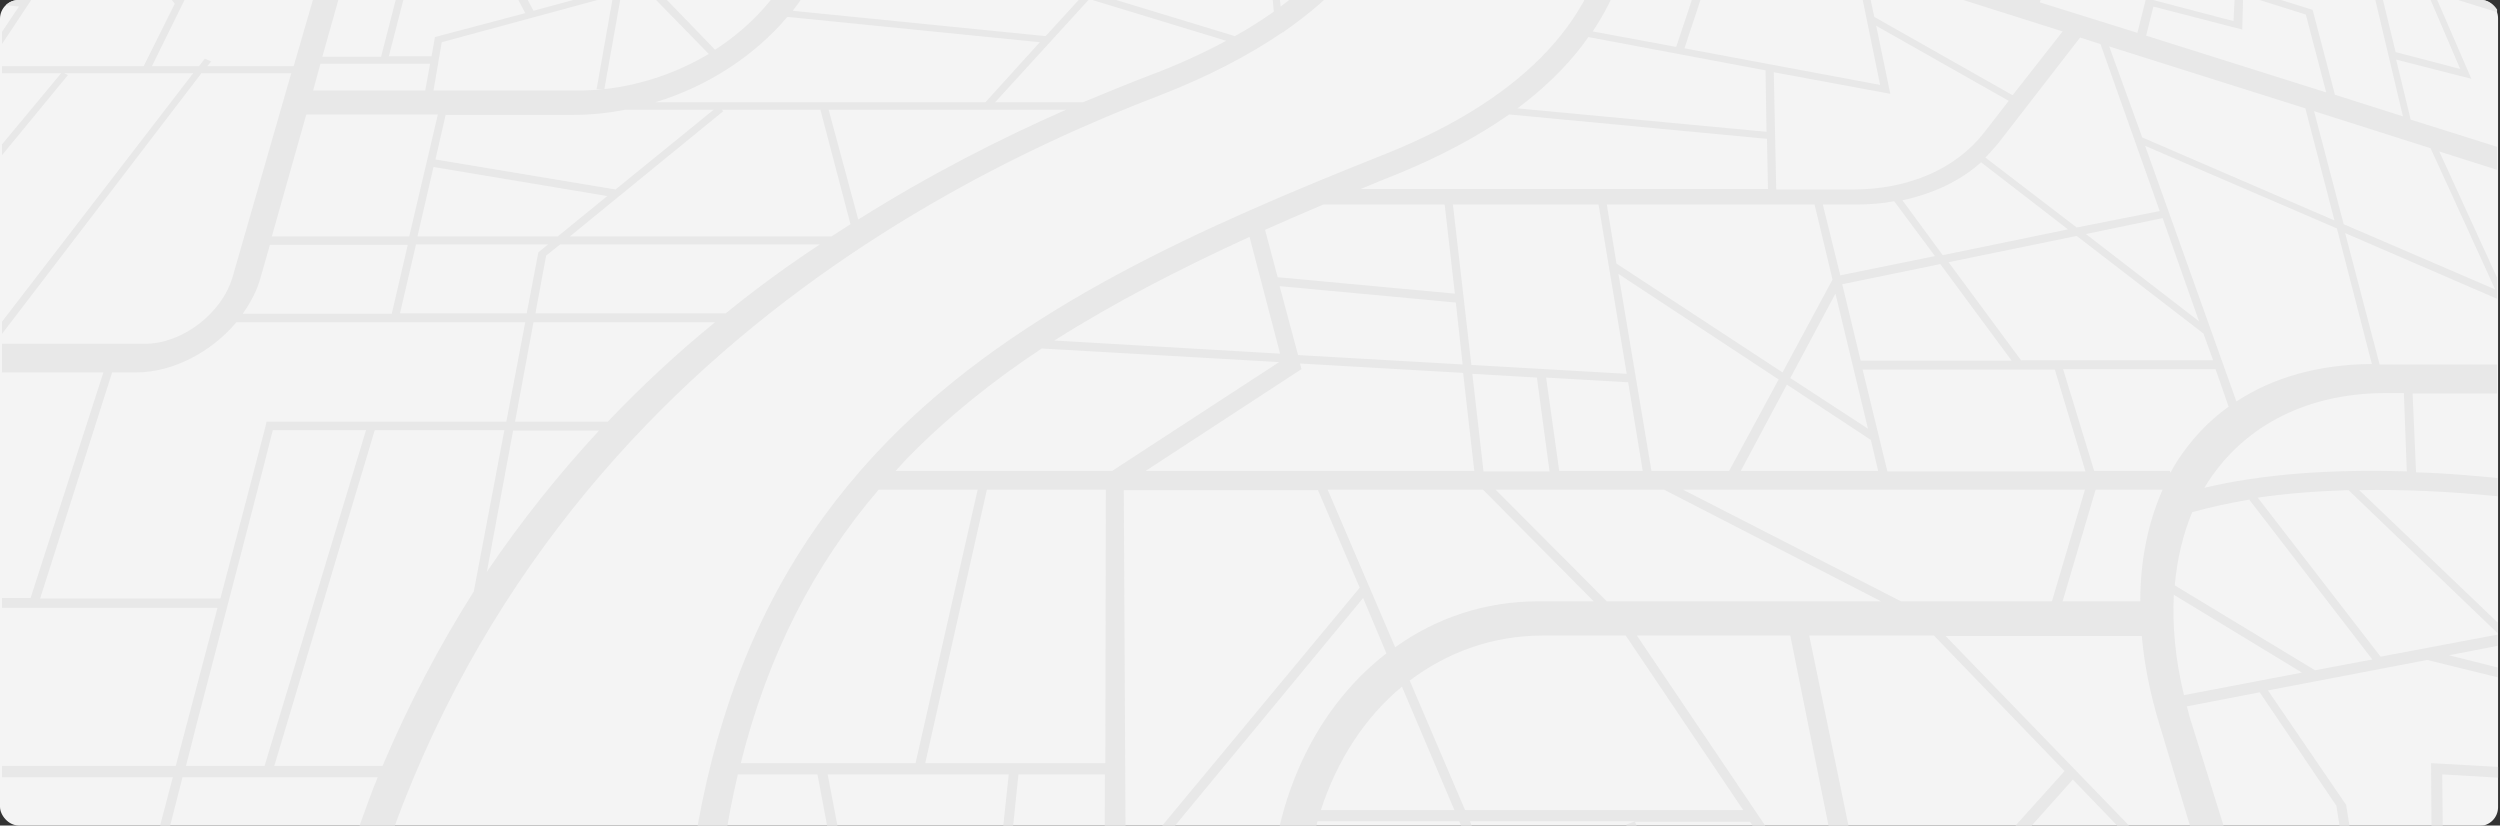 <svg width="533" height="176" viewBox="0 0 533 176" fill="none" xmlns="http://www.w3.org/2000/svg">
<rect x="0" y="0" width="533" height="176" fill="#333333" stroke="none"/>
<g clip-path="url(#clip0_2054_65569)">
<path d="M528.586 -0.1H4C1.791 -0.1 0 1.691 0 3.9V172.1C0 174.309 1.791 176.1 4 176.1H528.586C530.795 176.1 532.586 174.309 532.586 172.1V3.9C532.586 1.691 530.795 -0.1 528.586 -0.1Z" fill="#F4F4F4"/>
<path d="M531.344 -46H526.273L532.586 -34.3V-43.7L531.344 -46ZM523.375 -13.9L532.586 -11V-12.3L523.375 -15.2V-13.9ZM481.873 -44.1L498.433 -38.4L487.255 -27.1L476.388 -42.2L475.043 -41.9L486.427 -26.1L483.943 -23.5L448.031 -40.8L447.513 -39.8L483.012 -22.6L478.872 -18.4L362.026 -54.7L360.991 -51L416.258 -33.7L413.049 -20.1L395.145 -25.4L392.764 -12.7L348.572 -26.6L348.158 -25C347.951 -28.1 347.537 -31 346.916 -33.6L382.311 -25.8L382.518 -40.3L380.966 -40.6L380.862 -27.4L346.709 -34.9C344.949 -41.8 342.569 -46.2 342.362 -46.5L338.222 -45.4C338.326 -45.2 344.742 -33.5 343.397 -18.4C341.431 3.1 325.699 20.6 295.686 32.7C256.461 48.3 217.236 65.5 189.396 93.9C173.251 110.4 161.66 129.6 154.311 153.1C147.17 175.9 144.065 202.6 145.1 235.2H152.034C150.793 208.3 152.552 185.2 157.313 165.1H174.286L187.43 235.2H189.81L176.459 165.1H215.063L207.611 235.2H209.888L217.133 165.1H235.555L235.452 235.2H240.005L239.798 189L290.614 127.5L295.582 139.3C279.644 151.6 269.605 173.2 270.743 199.1L272.296 235.2H279.954L278.402 199C277.988 190.4 278.919 182.4 280.886 175.1H311.106L336.67 235.1H339.154L313.383 175.1H348.572L346.709 175.8L371.444 235.2H373.825L348.572 175.2H373.1L396.386 209.9L401.458 235.2H406.012L401.458 213.3L479.183 217.4L484.564 235.1H492.223L482.805 204.9L490.257 206L509.507 221.2L532.276 222.9V220.2L509.507 218.6L494.707 206.7L532.586 212.5V210L521.098 208.2L520.684 165.1L532.586 165.8V163.5L518.304 162.7L518.614 207.9L505.677 205.9L500.192 171.6L483.529 147.2L517.476 140.7L532.483 144.4V142.3L522.133 139.7L532.483 137.7V135.3L507.54 140L481.356 106.1C487.566 105.2 493.982 104.7 500.71 104.5L532.483 135V132.7L502.986 104.5C512.508 104.3 522.444 104.8 532.483 105.8V101.9C530.206 101.7 527.929 101.5 525.652 101.3C522.03 101 518.511 100.8 515.095 100.7L514.371 83.9H532.379V77.7H507.333L499.985 49.7L532.379 63.7V59.2L520.063 32.3L532.379 36.2V31.3L513.957 25.5L510.852 12.7L526.894 16.8L518.925 -1.6L532.379 2.6V-1.8L523.996 -4.4L521.202 -30.5L532.483 -26.6V-27.8L481.977 -45.2L481.873 -44.1ZM478.251 -1.1L491.602 3.1L495.949 19.7L457.552 7.6L459.105 1.4L478.044 6.3L478.251 -1.1ZM428.263 21.5L422.985 28.3C416.982 36 406.943 40.4 395.041 40.4H378.689L378.171 15.4L403.01 20L400.009 5.5L428.263 21.5ZM399.595 3.6L397.421 -6.7L439.751 6.7L429.091 20.3L399.595 3.6ZM345.053 58.4L379.206 80.9L368.65 100.4H352.091L345.053 58.4ZM350.228 100.4H332.427L329.632 80.5L347.123 81.5L350.228 100.4ZM380.966 82L398.87 93.8L400.423 100.4H371.134L380.966 82ZM398.249 91.4L381.69 80.6L391.315 62.6L398.249 91.4ZM388.624 43.6H395.766C398.56 43.6 401.251 43.4 403.838 42.9L412.532 54.6L392.35 58.7L388.624 43.6ZM397.111 78.8H438.095L444.615 100.5H402.389L397.111 78.8ZM396.697 76.9L392.764 60.6L413.67 56.3L428.884 76.9H396.697ZM405.598 42.7C412.118 41.3 417.913 38.6 422.364 34.6L440.889 48.9L414.188 54.4L405.598 42.7ZM386.865 43.6L390.694 59.6L380.034 79.4L344.639 56.2L342.569 43.6H386.865ZM346.812 79.7L313.694 77.8L309.761 43.6H340.81L346.812 79.7ZM311.831 77.7L276.746 75.7L272.813 61L310.382 64.5L311.831 77.7ZM277.16 77.5L311.934 79.5L314.315 100.4H244.249L277.471 78.7L277.16 77.5ZM313.901 79.7L327.666 80.5L330.357 100.5H316.281L313.901 79.7ZM354.781 104.4L401.044 128.2H342.569L318.869 104.4H354.781V104.4ZM358.818 104.4H444.512L437.474 128.2H405.287L358.818 104.4ZM446.789 104.4H461.071C457.966 111.4 456.31 119.4 456.31 128.2H439.751L446.789 104.4ZM456.621 135.5C457.138 141.5 458.38 147.8 460.346 154.3L472.766 195.5L414.809 135.6H456.621V135.5ZM462.623 100.4H446.478L439.854 78.7H472.352L475.146 86.7C470.8 89.8 467.177 93.7 464.176 98.3C463.658 99.1 463.141 100 462.727 100.8L462.623 100.4ZM430.954 76.9L415.43 55.9L442.752 50.3L469.765 71.1L471.834 76.8H430.954V76.9ZM444.719 49.9L461.071 46.5L468.833 68.5L444.719 49.9ZM442.752 48.5L423.295 33.6C424.227 32.6 425.158 31.6 425.986 30.6L443.477 8L447.824 9.4L460.45 45L442.752 48.5ZM449.686 9.9L491.499 23.1L497.708 47L456.724 29.3L449.686 9.9ZM465.935 -18.2L477.113 -14.7L476.595 -3L465.625 -6.4L465.935 -18.2ZM464.279 -18.8L463.969 -7L451.86 -10.8L451.342 -22.9L464.279 -18.8ZM417.913 -33.2L430.85 -29.2L429.194 -15.4L414.809 -19.7L417.913 -33.2ZM414.395 -18.4L430.643 -13.6L432.403 -28.7L449.686 -23.3L450.204 -9.9L476.492 -1.6L476.181 4.5L457.552 -0.4L455.689 7L434.887 0.5L435.094 -0.1L412.635 -11L414.395 -18.4ZM396.593 -23.7L412.842 -18.9L410.876 -10.5L430.85 -0.8L394.524 -12.2L396.593 -23.7ZM395.662 -7.2L400.837 18.1L359.128 10.3L367.822 -16L395.662 -7.2ZM348.261 -17.8C348.365 -19.3 348.365 -20.8 348.365 -22.2L366.166 -16.5L357.369 10L339.568 6.7C344.639 -0.9 347.537 -9.1 348.261 -17.8ZM337.187 9.9C337.705 9.2 338.119 8.6 338.636 7.9L376.412 15L376.619 28.1L323.526 23.1C329.011 19 333.565 14.6 337.187 9.9ZM298.17 37C307.174 33.3 315.039 29.1 321.766 24.4L376.722 29.6L376.929 40.3H290.097C292.684 39.2 295.375 38.1 298.17 37ZM282.128 43.6H308.002L310.175 62.6L272.399 59.1L269.708 49C273.745 47.2 277.885 45.4 282.128 43.6ZM266.397 50.5L272.917 75.4L224.792 72.6C237.728 64.4 251.804 57.2 266.397 50.5ZM157.934 162.7C163.729 139.5 173.561 120.5 187.326 104.4H208.439L195.192 162.7H157.934ZM235.659 162.7H197.262L210.406 104.4H235.762L235.659 162.7ZM190.949 100.4C191.777 99.5 192.501 98.7 193.329 97.8C201.919 89 211.648 81.2 222.101 74.3L272.71 77.2L237.107 100.4H190.949V100.4ZM240.005 185.4L239.591 104.5H280.989L289.89 125.3L240.005 185.4ZM283.059 104.4H316.178L339.775 128.2H327.976C316.695 128.2 306.242 131.7 297.445 138L283.059 104.4ZM281.61 172.7C285.129 161.9 291.132 152.8 298.894 146.4L310.072 172.7H281.61ZM312.348 172.7L300.55 145.1C308.623 139 318.351 135.5 328.908 135.5H346.605L371.651 172.7H312.348ZM348.986 135.5H381.69L395.559 204.5L348.986 135.5ZM400.733 208.2L385.727 135.5H412.325L440.165 164.4L400.733 208.2ZM402.182 210.7L441.924 166.2L474.111 199.6L478.665 214.8L402.182 210.7ZM498.122 171.8L503.4 205.6L482.287 202.4L467.281 154.3C466.867 153.1 466.556 151.8 466.246 150.6L481.77 147.6L498.122 171.8ZM465.625 148.2C463.762 140.6 463.141 133.4 463.451 126.8L490.774 143.4L465.625 148.2ZM505.781 140.6L493.568 142.9L463.658 124.8C464.176 119.1 465.418 113.9 467.384 109.2C471.317 108.1 475.457 107.2 479.7 106.5L479.597 106.6L505.781 140.6ZM508.679 83.8H512.508L513.129 100.5C496.57 100 482.184 101.1 469.972 104C477.527 91.4 491.085 83.8 508.679 83.8ZM505.677 77.6C494.5 77.7 484.668 80.4 476.802 85.6L457.345 31.1L498.226 48.7L505.677 77.6ZM518.2 31.6L531.965 61.7L499.675 47.8L493.361 23.7L518.2 31.6ZM512.301 24.8L497.812 20.2L493.051 2.1L478.355 -2.5L478.872 -14.3L504.953 -6.2L512.301 24.8ZM524.513 14.7L510.749 11.1L506.712 -5.5L517.269 -2.2L524.513 14.7ZM522.444 -5L480.632 -17.9L492.12 -29.6L520.581 -22.4L522.444 -5ZM519.649 -31.1L520.477 -23.7L493.154 -30.6L500.296 -37.8L519.649 -31.1ZM273.434 6.9H273.641V6.8C279.126 3 283.784 -1 287.613 -5.4C294.651 -13.4 298.998 -22.3 300.55 -31.7C303.034 -47 297.445 -58.6 297.238 -59.1L295.168 -58.6L293.098 -58.1C293.202 -57.9 298.48 -46.7 295.893 -32.4C295.479 -29.9 294.858 -27.5 294.03 -25.1H281.921L287.303 -41.8L285.854 -42.2L280.265 -25.1H270.743L269.294 -40.3H267.742L269.087 -25.1H238.66C238.867 -26.2 239.074 -27.3 239.074 -28.4L238.97 -41.9H235.969V-28.4C235.969 -19.6 227.275 -12.2 216.615 -12.2H209.06L214.132 -45.8L212.683 -45.9L209.888 -27.4H179.15L180.806 -43.9H175.735L173.872 -27.4H154.518L159.072 -41.8L157.623 -42L152.966 -27.4H136.2C136.2 -27.5 136.303 -27.7 136.303 -27.8L139.512 -45.8H136.51L133.198 -27.8C133.198 -27.7 133.095 -27.5 133.095 -27.4H103.806L107.739 -43.9H106.186L101.943 -26H132.784C130.3 -18.1 121.296 -11.8 111.464 -11.5L99.769 -11.2L80.002 -28.1L86.936 -52.8H81.968L74.62 -27.5L54.335 -30.5L61.269 -44.5L59.82 -44.7L52.886 -30.7L29.393 -34.2L34.464 -41.9L33.118 -42.2L20.596 -23.4L0.414 -24.1V-22.8L16.456 -22.3L0.414 -14.5V-13.2L19.043 -22.2H19.768L4.968 -9.91821e-05L0.414 -0.6V1L4.036 1.4L0.414 6.8V9.4L20.492 -20.8L37.258 0.8L30.635 14.1H0.414V15.6H13.04L0.414 30.8V33.1L14.489 16L13.661 15.6H41.191L0.414 68.6V71.2L42.951 15.6H62.097L49.574 59.1C47.297 66.8 38.914 73.3 30.842 73.3H0.414V79.4H22.044L6.52 127.5H0.414V129.6H46.366C43.468 140.5 40.467 152 37.465 163.3H0.414V165.7H36.844C34.878 173.1 33.015 180.4 31.152 187.3H0.414V192.4H5.692L0.414 210.3V217.9L7.866 192.4H29.807C23.804 215.2 19.043 232.7 18.215 235.3C18.422 234.9 18.94 234.4 19.561 234.4L19.354 235.3H20.596C20.906 234.2 21.527 232.2 22.562 228.1C23.494 224.7 24.735 220 26.184 214.4H66.03C64.684 221.2 63.443 228.1 62.511 235.3H69.652C88.178 97.5 190.328 42.1 247.353 20.3C257.393 16.4 266.086 11.9 273.434 6.9ZM293.409 -23.9C289.786 -14.5 283.059 -6 273.02 1.4L270.64 -23.9H293.409ZM269.191 -23.9L271.571 2.5C268.984 4.3 266.19 6.1 263.292 7.7L233.382 -1.4L253.874 -23.9H269.191ZM209.578 -26.3L207.404 -12.4H194.881L198.607 -26.3H209.578ZM178.115 -19.3L178.84 -26.3H196.951L193.226 -12.4H176.666C177.391 -14.6 177.908 -16.9 178.115 -19.3ZM175.735 -9.6H216.408C226.965 -9.6 235.762 -15.8 238.246 -23.9H251.804L222.929 7.7L169.008 2.3C171.906 -1.4 174.182 -5.4 175.735 -9.6ZM89.006 50.4L92.421 35.6L129.473 41.8L118.916 50.4H89.006ZM116.846 52.1L114.776 53.8L112.292 66.8H85.28L88.695 52.1H116.846V52.1ZM92.835 34L95.009 24.5H122.228C125.954 24.5 129.68 24.1 133.302 23.4H152.138L131.232 40.4L92.835 34ZM151.103 11.5C144.583 15.4 136.924 18.1 128.852 19L132.474 -1.4L137.545 -2.8L137.338 -2.6L151.103 11.5ZM139.098 -3.2L147.377 -5.5L148.412 -8.8H169.836C166.317 -1.2 160.211 5.6 152.448 10.6L139.098 -3.2ZM127.196 19H128.645C126.885 19.2 125.126 19.3 123.366 19.3H92.421L94.181 9L130.714 -0.9L127.196 19ZM139.719 21.8C151 18.4 160.935 11.8 167.869 3.6L221.687 9L210.095 21.8H139.719ZM154.001 -26.3H173.665L172.837 -19.3C172.526 -16.2 171.699 -13.1 170.457 -10.2H148.826L154.001 -26.3ZM110.74 -9.1C116.743 -9.3 122.642 -11.4 127.506 -15C131.646 -18.2 134.544 -22.1 135.786 -26.3H152.448L146.135 -6.5L113.741 2.3L107.739 -9L110.74 -9.1ZM105.876 -8.9L111.982 2.8L92.732 7.9L92.007 12H82.9L88.178 -8.5L105.876 -8.9ZM91.697 13.6L90.662 19.3H66.754L68.307 13.6H91.697V13.6ZM79.484 -26.4L97.079 -11.5L75.138 -10.9L79.484 -26.4ZM86.522 -8.4L81.244 12.1H68.721L74.413 -8.1L86.522 -8.4ZM53.714 -29.3L74.206 -26.3L72.964 -21.9L50.402 -22.6L53.714 -29.3ZM28.565 -33L52.265 -29.5L48.85 -22.6L22.148 -23.4L28.565 -33ZM21.838 -22L48.229 -21.2L38.19 -1L21.838 -22ZM44.193 14.1L45.02 13.1L43.675 12.5L42.433 14.1H32.394L49.781 -21.2L72.654 -20.5L62.615 14.1H44.193V14.1ZM65.305 24.4H93.353L87.246 50.4H57.957L65.305 24.4ZM55.577 59.1L57.543 52.2H86.936L83.521 66.9H51.748C53.507 64.4 54.852 61.8 55.577 59.1ZM8.59 127.5L23.907 79.4H28.979C36.948 79.4 45.124 75 50.402 68.7H111.982L107.946 89.9H56.819L56.612 90.9C54.025 100.8 50.713 113.6 46.987 127.6H8.59V127.5ZM41.502 156C49.471 125.5 56.819 97.2 58.164 91.7H78.035L56.405 163.3H39.639C40.26 161 40.881 158.5 41.502 156ZM66.651 211.6H26.909C27.116 210.7 27.426 209.8 27.633 208.8C28.979 203.9 30.428 198.4 31.98 192.3H71.412C69.652 198.6 67.996 205 66.651 211.6ZM72.964 187.3H33.325C35.085 180.7 36.948 173.5 38.914 165.7H80.519C77.725 172.7 75.241 179.9 72.964 187.3ZM81.554 163.3H58.475L79.898 91.7H107.532L101.011 126.1C93.663 137.7 87.143 150.1 81.554 163.3ZM103.806 121.9L109.394 91.8H127.713C119.019 101.2 111.05 111.2 103.806 121.9ZM129.576 89.9H109.808L113.741 68.7H152.448C144.583 75.1 136.924 82.2 129.576 89.9ZM154.725 66.8H114.155L116.432 54.5L119.433 52.1H174.803C167.973 56.6 161.246 61.5 154.725 66.8ZM177.287 50.4H121.503L154.208 23.7L153.897 23.4H174.907L181.324 47.8C179.978 48.7 178.633 49.5 177.287 50.4ZM182.98 46.8L176.666 23.4H227.275C213.614 29.4 198.4 37.1 182.98 46.8ZM230.898 21.8H212.165L232.243 -0.2L261.429 8.7C256.565 11.3 251.183 13.8 245.284 16C240.833 17.7 235.969 19.7 230.898 21.8Z" fill="#E8E8E8"/>
</g>
<defs>
<clipPath id="clip0_2054_65569">
<rect width="533" height="176" rx="4" fill="white"/>
</clipPath>
</defs>
</svg>
